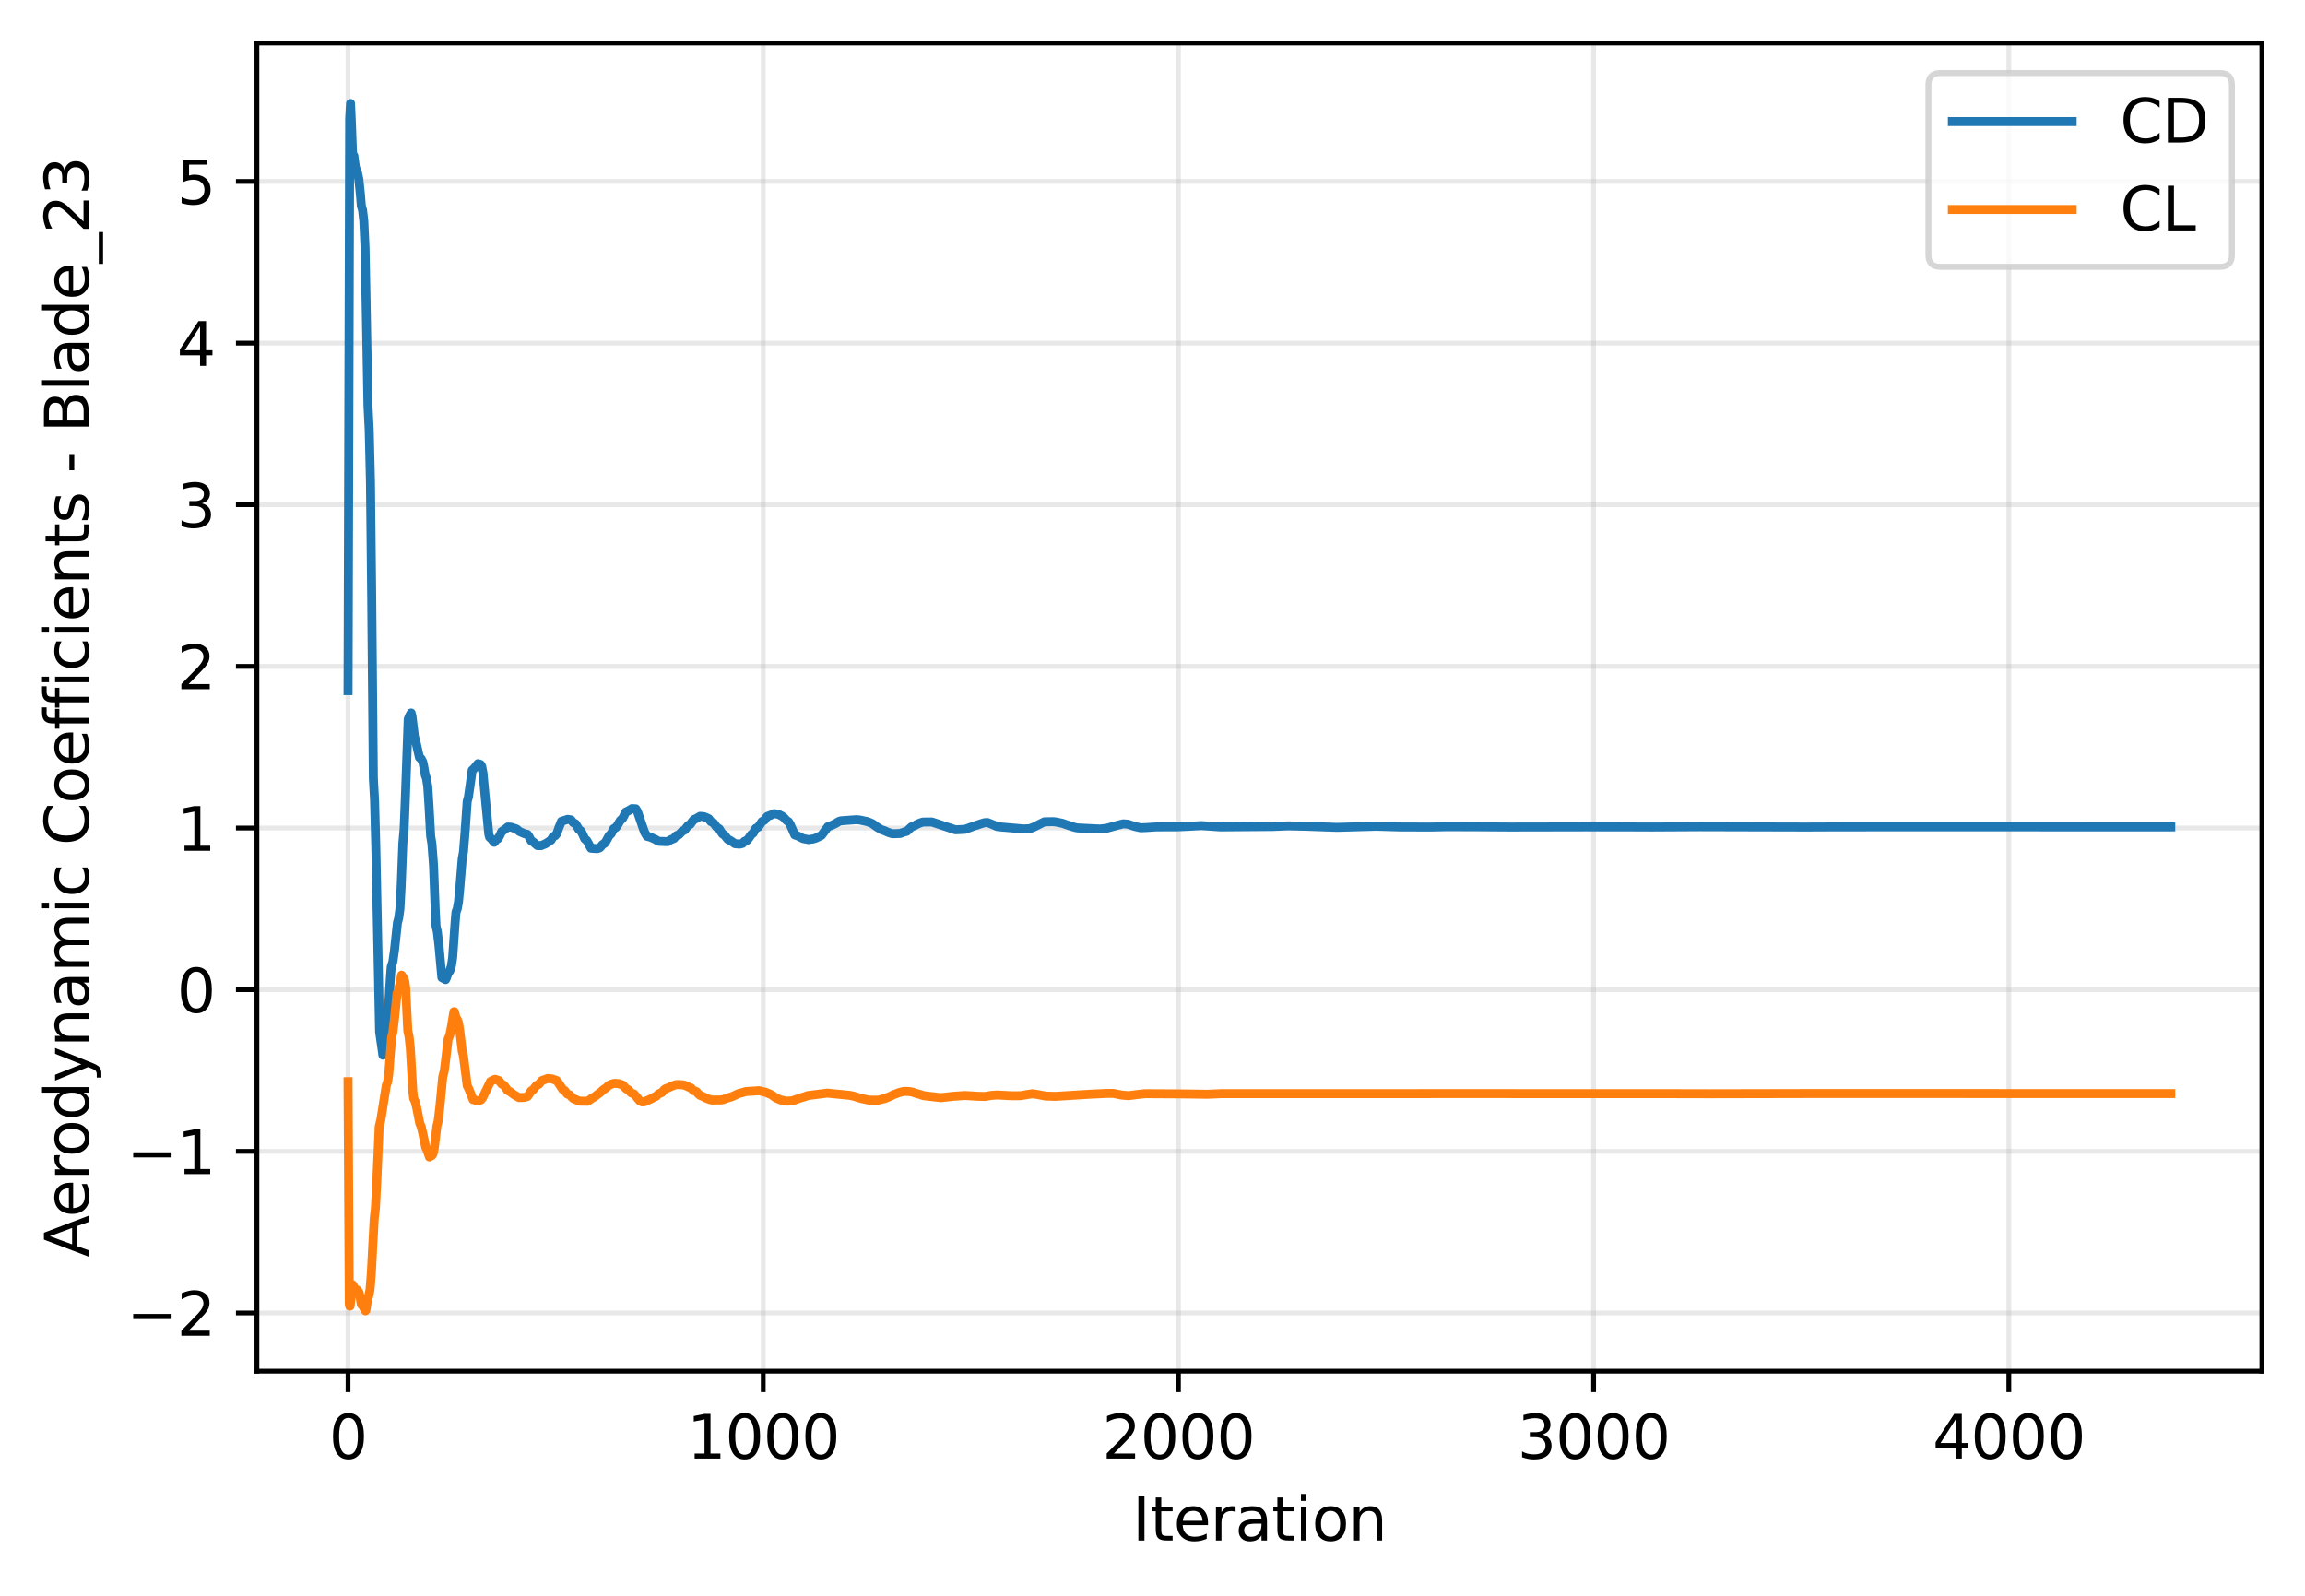 <?xml version="1.0" encoding="utf-8" standalone="no"?>
<!DOCTYPE svg PUBLIC "-//W3C//DTD SVG 1.1//EN"
  "http://www.w3.org/Graphics/SVG/1.1/DTD/svg11.dtd">
<svg xmlns:xlink="http://www.w3.org/1999/xlink" width="384.898pt" height="266.516pt" viewBox="0 0 384.898 266.516" xmlns="http://www.w3.org/2000/svg" version="1.1">
 <defs>
  <style type="text/css">*{stroke-linejoin: round; stroke-linecap: butt}</style>
 </defs>
 <g id="figure_1">
  <g id="patch_1">
   <path d="M 0 266.516 
L 384.898 266.516 
L 384.898 0 
L 0 0 
z
" style="fill: #ffffff"/>
  </g>
  <g id="axes_1">
   <g id="patch_2">
    <path d="M 42.898 228.96 
L 377.698 228.96 
L 377.698 7.2 
L 42.898 7.2 
z
" style="fill: #ffffff"/>
   </g>
   <g id="matplotlib.axis_1">
    <g id="xtick_1">
     <g id="line2d_1">
      <path d="M 58.117 228.96 
L 58.117 7.2 
" clip-path="url(#p2ce81a89c3)" style="fill: none; stroke: #b0b0b0; stroke-opacity: 0.3; stroke-width: 0.8; stroke-linecap: square"/>
     </g>
     <g id="line2d_2">
      <defs>
       <path id="mc394265294" d="M 0 0 
L 0 3.5 
" style="stroke: #000000; stroke-width: 0.8"/>
      </defs>
      <g>
       <use xlink:href="#mc394265294" x="58.117" y="228.96" style="stroke: #000000; stroke-width: 0.8"/>
      </g>
     </g>
     <g id="text_1">
      <!-- 0 -->
      <g transform="translate(54.935 243.558) scale(0.1 -0.1)">
       <defs>
        <path id="DejaVuSans-30" d="M 2034 4250 
Q 1547 4250 1301 3770 
Q 1056 3291 1056 2328 
Q 1056 1369 1301 889 
Q 1547 409 2034 409 
Q 2525 409 2770 889 
Q 3016 1369 3016 2328 
Q 3016 3291 2770 3770 
Q 2525 4250 2034 4250 
z
M 2034 4750 
Q 2819 4750 3233 4129 
Q 3647 3509 3647 2328 
Q 3647 1150 3233 529 
Q 2819 -91 2034 -91 
Q 1250 -91 836 529 
Q 422 1150 422 2328 
Q 422 3509 836 4129 
Q 1250 4750 2034 4750 
z
" transform="scale(0.016)"/>
       </defs>
       <use xlink:href="#DejaVuSans-30"/>
      </g>
     </g>
    </g>
    <g id="xtick_2">
     <g id="line2d_3">
      <path d="M 127.448 228.96 
L 127.448 7.2 
" clip-path="url(#p2ce81a89c3)" style="fill: none; stroke: #b0b0b0; stroke-opacity: 0.3; stroke-width: 0.8; stroke-linecap: square"/>
     </g>
     <g id="line2d_4">
      <g>
       <use xlink:href="#mc394265294" x="127.448" y="228.96" style="stroke: #000000; stroke-width: 0.8"/>
      </g>
     </g>
     <g id="text_2">
      <!-- 1000 -->
      <g transform="translate(114.723 243.558) scale(0.1 -0.1)">
       <defs>
        <path id="DejaVuSans-31" d="M 794 531 
L 1825 531 
L 1825 4091 
L 703 3866 
L 703 4441 
L 1819 4666 
L 2450 4666 
L 2450 531 
L 3481 531 
L 3481 0 
L 794 0 
L 794 531 
z
" transform="scale(0.016)"/>
       </defs>
       <use xlink:href="#DejaVuSans-31"/>
       <use xlink:href="#DejaVuSans-30" transform="translate(63.623 0)"/>
       <use xlink:href="#DejaVuSans-30" transform="translate(127.246 0)"/>
       <use xlink:href="#DejaVuSans-30" transform="translate(190.869 0)"/>
      </g>
     </g>
    </g>
    <g id="xtick_3">
     <g id="line2d_5">
      <path d="M 196.779 228.96 
L 196.779 7.2 
" clip-path="url(#p2ce81a89c3)" style="fill: none; stroke: #b0b0b0; stroke-opacity: 0.3; stroke-width: 0.8; stroke-linecap: square"/>
     </g>
     <g id="line2d_6">
      <g>
       <use xlink:href="#mc394265294" x="196.779" y="228.96" style="stroke: #000000; stroke-width: 0.8"/>
      </g>
     </g>
     <g id="text_3">
      <!-- 2000 -->
      <g transform="translate(184.054 243.558) scale(0.1 -0.1)">
       <defs>
        <path id="DejaVuSans-32" d="M 1228 531 
L 3431 531 
L 3431 0 
L 469 0 
L 469 531 
Q 828 903 1448 1529 
Q 2069 2156 2228 2338 
Q 2531 2678 2651 2914 
Q 2772 3150 2772 3378 
Q 2772 3750 2511 3984 
Q 2250 4219 1831 4219 
Q 1534 4219 1204 4116 
Q 875 4013 500 3803 
L 500 4441 
Q 881 4594 1212 4672 
Q 1544 4750 1819 4750 
Q 2544 4750 2975 4387 
Q 3406 4025 3406 3419 
Q 3406 3131 3298 2873 
Q 3191 2616 2906 2266 
Q 2828 2175 2409 1742 
Q 1991 1309 1228 531 
z
" transform="scale(0.016)"/>
       </defs>
       <use xlink:href="#DejaVuSans-32"/>
       <use xlink:href="#DejaVuSans-30" transform="translate(63.623 0)"/>
       <use xlink:href="#DejaVuSans-30" transform="translate(127.246 0)"/>
       <use xlink:href="#DejaVuSans-30" transform="translate(190.869 0)"/>
      </g>
     </g>
    </g>
    <g id="xtick_4">
     <g id="line2d_7">
      <path d="M 266.11 228.96 
L 266.11 7.2 
" clip-path="url(#p2ce81a89c3)" style="fill: none; stroke: #b0b0b0; stroke-opacity: 0.3; stroke-width: 0.8; stroke-linecap: square"/>
     </g>
     <g id="line2d_8">
      <g>
       <use xlink:href="#mc394265294" x="266.11" y="228.96" style="stroke: #000000; stroke-width: 0.8"/>
      </g>
     </g>
     <g id="text_4">
      <!-- 3000 -->
      <g transform="translate(253.385 243.558) scale(0.1 -0.1)">
       <defs>
        <path id="DejaVuSans-33" d="M 2597 2516 
Q 3050 2419 3304 2112 
Q 3559 1806 3559 1356 
Q 3559 666 3084 287 
Q 2609 -91 1734 -91 
Q 1441 -91 1130 -33 
Q 819 25 488 141 
L 488 750 
Q 750 597 1062 519 
Q 1375 441 1716 441 
Q 2309 441 2620 675 
Q 2931 909 2931 1356 
Q 2931 1769 2642 2001 
Q 2353 2234 1838 2234 
L 1294 2234 
L 1294 2753 
L 1863 2753 
Q 2328 2753 2575 2939 
Q 2822 3125 2822 3475 
Q 2822 3834 2567 4026 
Q 2313 4219 1838 4219 
Q 1578 4219 1281 4162 
Q 984 4106 628 3988 
L 628 4550 
Q 988 4650 1302 4700 
Q 1616 4750 1894 4750 
Q 2613 4750 3031 4423 
Q 3450 4097 3450 3541 
Q 3450 3153 3228 2886 
Q 3006 2619 2597 2516 
z
" transform="scale(0.016)"/>
       </defs>
       <use xlink:href="#DejaVuSans-33"/>
       <use xlink:href="#DejaVuSans-30" transform="translate(63.623 0)"/>
       <use xlink:href="#DejaVuSans-30" transform="translate(127.246 0)"/>
       <use xlink:href="#DejaVuSans-30" transform="translate(190.869 0)"/>
      </g>
     </g>
    </g>
    <g id="xtick_5">
     <g id="line2d_9">
      <path d="M 335.441 228.96 
L 335.441 7.2 
" clip-path="url(#p2ce81a89c3)" style="fill: none; stroke: #b0b0b0; stroke-opacity: 0.3; stroke-width: 0.8; stroke-linecap: square"/>
     </g>
     <g id="line2d_10">
      <g>
       <use xlink:href="#mc394265294" x="335.441" y="228.96" style="stroke: #000000; stroke-width: 0.8"/>
      </g>
     </g>
     <g id="text_5">
      <!-- 4000 -->
      <g transform="translate(322.716 243.558) scale(0.1 -0.1)">
       <defs>
        <path id="DejaVuSans-34" d="M 2419 4116 
L 825 1625 
L 2419 1625 
L 2419 4116 
z
M 2253 4666 
L 3047 4666 
L 3047 1625 
L 3713 1625 
L 3713 1100 
L 3047 1100 
L 3047 0 
L 2419 0 
L 2419 1100 
L 313 1100 
L 313 1709 
L 2253 4666 
z
" transform="scale(0.016)"/>
       </defs>
       <use xlink:href="#DejaVuSans-34"/>
       <use xlink:href="#DejaVuSans-30" transform="translate(63.623 0)"/>
       <use xlink:href="#DejaVuSans-30" transform="translate(127.246 0)"/>
       <use xlink:href="#DejaVuSans-30" transform="translate(190.869 0)"/>
      </g>
     </g>
    </g>
    <g id="text_6">
     <!-- Iteration -->
     <g transform="translate(189.09 257.237) scale(0.1 -0.1)">
      <defs>
       <path id="DejaVuSans-49" d="M 628 4666 
L 1259 4666 
L 1259 0 
L 628 0 
L 628 4666 
z
" transform="scale(0.016)"/>
       <path id="DejaVuSans-74" d="M 1172 4494 
L 1172 3500 
L 2356 3500 
L 2356 3053 
L 1172 3053 
L 1172 1153 
Q 1172 725 1289 603 
Q 1406 481 1766 481 
L 2356 481 
L 2356 0 
L 1766 0 
Q 1100 0 847 248 
Q 594 497 594 1153 
L 594 3053 
L 172 3053 
L 172 3500 
L 594 3500 
L 594 4494 
L 1172 4494 
z
" transform="scale(0.016)"/>
       <path id="DejaVuSans-65" d="M 3597 1894 
L 3597 1613 
L 953 1613 
Q 991 1019 1311 708 
Q 1631 397 2203 397 
Q 2534 397 2845 478 
Q 3156 559 3463 722 
L 3463 178 
Q 3153 47 2828 -22 
Q 2503 -91 2169 -91 
Q 1331 -91 842 396 
Q 353 884 353 1716 
Q 353 2575 817 3079 
Q 1281 3584 2069 3584 
Q 2775 3584 3186 3129 
Q 3597 2675 3597 1894 
z
M 3022 2063 
Q 3016 2534 2758 2815 
Q 2500 3097 2075 3097 
Q 1594 3097 1305 2825 
Q 1016 2553 972 2059 
L 3022 2063 
z
" transform="scale(0.016)"/>
       <path id="DejaVuSans-72" d="M 2631 2963 
Q 2534 3019 2420 3045 
Q 2306 3072 2169 3072 
Q 1681 3072 1420 2755 
Q 1159 2438 1159 1844 
L 1159 0 
L 581 0 
L 581 3500 
L 1159 3500 
L 1159 2956 
Q 1341 3275 1631 3429 
Q 1922 3584 2338 3584 
Q 2397 3584 2469 3576 
Q 2541 3569 2628 3553 
L 2631 2963 
z
" transform="scale(0.016)"/>
       <path id="DejaVuSans-61" d="M 2194 1759 
Q 1497 1759 1228 1600 
Q 959 1441 959 1056 
Q 959 750 1161 570 
Q 1363 391 1709 391 
Q 2188 391 2477 730 
Q 2766 1069 2766 1631 
L 2766 1759 
L 2194 1759 
z
M 3341 1997 
L 3341 0 
L 2766 0 
L 2766 531 
Q 2569 213 2275 61 
Q 1981 -91 1556 -91 
Q 1019 -91 701 211 
Q 384 513 384 1019 
Q 384 1609 779 1909 
Q 1175 2209 1959 2209 
L 2766 2209 
L 2766 2266 
Q 2766 2663 2505 2880 
Q 2244 3097 1772 3097 
Q 1472 3097 1187 3025 
Q 903 2953 641 2809 
L 641 3341 
Q 956 3463 1253 3523 
Q 1550 3584 1831 3584 
Q 2591 3584 2966 3190 
Q 3341 2797 3341 1997 
z
" transform="scale(0.016)"/>
       <path id="DejaVuSans-69" d="M 603 3500 
L 1178 3500 
L 1178 0 
L 603 0 
L 603 3500 
z
M 603 4863 
L 1178 4863 
L 1178 4134 
L 603 4134 
L 603 4863 
z
" transform="scale(0.016)"/>
       <path id="DejaVuSans-6f" d="M 1959 3097 
Q 1497 3097 1228 2736 
Q 959 2375 959 1747 
Q 959 1119 1226 758 
Q 1494 397 1959 397 
Q 2419 397 2687 759 
Q 2956 1122 2956 1747 
Q 2956 2369 2687 2733 
Q 2419 3097 1959 3097 
z
M 1959 3584 
Q 2709 3584 3137 3096 
Q 3566 2609 3566 1747 
Q 3566 888 3137 398 
Q 2709 -91 1959 -91 
Q 1206 -91 779 398 
Q 353 888 353 1747 
Q 353 2609 779 3096 
Q 1206 3584 1959 3584 
z
" transform="scale(0.016)"/>
       <path id="DejaVuSans-6e" d="M 3513 2113 
L 3513 0 
L 2938 0 
L 2938 2094 
Q 2938 2591 2744 2837 
Q 2550 3084 2163 3084 
Q 1697 3084 1428 2787 
Q 1159 2491 1159 1978 
L 1159 0 
L 581 0 
L 581 3500 
L 1159 3500 
L 1159 2956 
Q 1366 3272 1645 3428 
Q 1925 3584 2291 3584 
Q 2894 3584 3203 3211 
Q 3513 2838 3513 2113 
z
" transform="scale(0.016)"/>
      </defs>
      <use xlink:href="#DejaVuSans-49"/>
      <use xlink:href="#DejaVuSans-74" transform="translate(29.492 0)"/>
      <use xlink:href="#DejaVuSans-65" transform="translate(68.701 0)"/>
      <use xlink:href="#DejaVuSans-72" transform="translate(130.225 0)"/>
      <use xlink:href="#DejaVuSans-61" transform="translate(171.338 0)"/>
      <use xlink:href="#DejaVuSans-74" transform="translate(232.617 0)"/>
      <use xlink:href="#DejaVuSans-69" transform="translate(271.826 0)"/>
      <use xlink:href="#DejaVuSans-6f" transform="translate(299.609 0)"/>
      <use xlink:href="#DejaVuSans-6e" transform="translate(360.791 0)"/>
     </g>
    </g>
   </g>
   <g id="matplotlib.axis_2">
    <g id="ytick_1">
     <g id="line2d_11">
      <path d="M 42.898 219.243 
L 377.698 219.243 
" clip-path="url(#p2ce81a89c3)" style="fill: none; stroke: #b0b0b0; stroke-opacity: 0.3; stroke-width: 0.8; stroke-linecap: square"/>
     </g>
     <g id="line2d_12">
      <defs>
       <path id="mcdc05faf72" d="M 0 0 
L -3.5 0 
" style="stroke: #000000; stroke-width: 0.8"/>
      </defs>
      <g>
       <use xlink:href="#mcdc05faf72" x="42.898" y="219.243" style="stroke: #000000; stroke-width: 0.8"/>
      </g>
     </g>
     <g id="text_7">
      <!-- −2 -->
      <g transform="translate(21.156 223.042) scale(0.1 -0.1)">
       <defs>
        <path id="DejaVuSans-2212" d="M 678 2272 
L 4684 2272 
L 4684 1741 
L 678 1741 
L 678 2272 
z
" transform="scale(0.016)"/>
       </defs>
       <use xlink:href="#DejaVuSans-2212"/>
       <use xlink:href="#DejaVuSans-32" transform="translate(83.789 0)"/>
      </g>
     </g>
    </g>
    <g id="ytick_2">
     <g id="line2d_13">
      <path d="M 42.898 192.251 
L 377.698 192.251 
" clip-path="url(#p2ce81a89c3)" style="fill: none; stroke: #b0b0b0; stroke-opacity: 0.3; stroke-width: 0.8; stroke-linecap: square"/>
     </g>
     <g id="line2d_14">
      <g>
       <use xlink:href="#mcdc05faf72" x="42.898" y="192.251" style="stroke: #000000; stroke-width: 0.8"/>
      </g>
     </g>
     <g id="text_8">
      <!-- −1 -->
      <g transform="translate(21.156 196.05) scale(0.1 -0.1)">
       <use xlink:href="#DejaVuSans-2212"/>
       <use xlink:href="#DejaVuSans-31" transform="translate(83.789 0)"/>
      </g>
     </g>
    </g>
    <g id="ytick_3">
     <g id="line2d_15">
      <path d="M 42.898 165.259 
L 377.698 165.259 
" clip-path="url(#p2ce81a89c3)" style="fill: none; stroke: #b0b0b0; stroke-opacity: 0.3; stroke-width: 0.8; stroke-linecap: square"/>
     </g>
     <g id="line2d_16">
      <g>
       <use xlink:href="#mcdc05faf72" x="42.898" y="165.259" style="stroke: #000000; stroke-width: 0.8"/>
      </g>
     </g>
     <g id="text_9">
      <!-- 0 -->
      <g transform="translate(29.536 169.058) scale(0.1 -0.1)">
       <use xlink:href="#DejaVuSans-30"/>
      </g>
     </g>
    </g>
    <g id="ytick_4">
     <g id="line2d_17">
      <path d="M 42.898 138.266 
L 377.698 138.266 
" clip-path="url(#p2ce81a89c3)" style="fill: none; stroke: #b0b0b0; stroke-opacity: 0.3; stroke-width: 0.8; stroke-linecap: square"/>
     </g>
     <g id="line2d_18">
      <g>
       <use xlink:href="#mcdc05faf72" x="42.898" y="138.266" style="stroke: #000000; stroke-width: 0.8"/>
      </g>
     </g>
     <g id="text_10">
      <!-- 1 -->
      <g transform="translate(29.536 142.066) scale(0.1 -0.1)">
       <use xlink:href="#DejaVuSans-31"/>
      </g>
     </g>
    </g>
    <g id="ytick_5">
     <g id="line2d_19">
      <path d="M 42.898 111.274 
L 377.698 111.274 
" clip-path="url(#p2ce81a89c3)" style="fill: none; stroke: #b0b0b0; stroke-opacity: 0.3; stroke-width: 0.8; stroke-linecap: square"/>
     </g>
     <g id="line2d_20">
      <g>
       <use xlink:href="#mcdc05faf72" x="42.898" y="111.274" style="stroke: #000000; stroke-width: 0.8"/>
      </g>
     </g>
     <g id="text_11">
      <!-- 2 -->
      <g transform="translate(29.536 115.074) scale(0.1 -0.1)">
       <use xlink:href="#DejaVuSans-32"/>
      </g>
     </g>
    </g>
    <g id="ytick_6">
     <g id="line2d_21">
      <path d="M 42.898 84.282 
L 377.698 84.282 
" clip-path="url(#p2ce81a89c3)" style="fill: none; stroke: #b0b0b0; stroke-opacity: 0.3; stroke-width: 0.8; stroke-linecap: square"/>
     </g>
     <g id="line2d_22">
      <g>
       <use xlink:href="#mcdc05faf72" x="42.898" y="84.282" style="stroke: #000000; stroke-width: 0.8"/>
      </g>
     </g>
     <g id="text_12">
      <!-- 3 -->
      <g transform="translate(29.536 88.081) scale(0.1 -0.1)">
       <use xlink:href="#DejaVuSans-33"/>
      </g>
     </g>
    </g>
    <g id="ytick_7">
     <g id="line2d_23">
      <path d="M 42.898 57.29 
L 377.698 57.29 
" clip-path="url(#p2ce81a89c3)" style="fill: none; stroke: #b0b0b0; stroke-opacity: 0.3; stroke-width: 0.8; stroke-linecap: square"/>
     </g>
     <g id="line2d_24">
      <g>
       <use xlink:href="#mcdc05faf72" x="42.898" y="57.29" style="stroke: #000000; stroke-width: 0.8"/>
      </g>
     </g>
     <g id="text_13">
      <!-- 4 -->
      <g transform="translate(29.536 61.089) scale(0.1 -0.1)">
       <use xlink:href="#DejaVuSans-34"/>
      </g>
     </g>
    </g>
    <g id="ytick_8">
     <g id="line2d_25">
      <path d="M 42.898 30.298 
L 377.698 30.298 
" clip-path="url(#p2ce81a89c3)" style="fill: none; stroke: #b0b0b0; stroke-opacity: 0.3; stroke-width: 0.8; stroke-linecap: square"/>
     </g>
     <g id="line2d_26">
      <g>
       <use xlink:href="#mcdc05faf72" x="42.898" y="30.298" style="stroke: #000000; stroke-width: 0.8"/>
      </g>
     </g>
     <g id="text_14">
      <!-- 5 -->
      <g transform="translate(29.536 34.097) scale(0.1 -0.1)">
       <defs>
        <path id="DejaVuSans-35" d="M 691 4666 
L 3169 4666 
L 3169 4134 
L 1269 4134 
L 1269 2991 
Q 1406 3038 1543 3061 
Q 1681 3084 1819 3084 
Q 2600 3084 3056 2656 
Q 3513 2228 3513 1497 
Q 3513 744 3044 326 
Q 2575 -91 1722 -91 
Q 1428 -91 1123 -41 
Q 819 9 494 109 
L 494 744 
Q 775 591 1075 516 
Q 1375 441 1709 441 
Q 2250 441 2565 725 
Q 2881 1009 2881 1497 
Q 2881 1984 2565 2268 
Q 2250 2553 1709 2553 
Q 1456 2553 1204 2497 
Q 953 2441 691 2322 
L 691 4666 
z
" transform="scale(0.016)"/>
       </defs>
       <use xlink:href="#DejaVuSans-35"/>
      </g>
     </g>
    </g>
    <g id="text_15">
     <!-- Aerodynamic Coefficients - Blade_23 -->
     <g transform="translate(14.798 209.92) rotate(-90) scale(0.1 -0.1)">
      <defs>
       <path id="DejaVuSans-41" d="M 2188 4044 
L 1331 1722 
L 3047 1722 
L 2188 4044 
z
M 1831 4666 
L 2547 4666 
L 4325 0 
L 3669 0 
L 3244 1197 
L 1141 1197 
L 716 0 
L 50 0 
L 1831 4666 
z
" transform="scale(0.016)"/>
       <path id="DejaVuSans-64" d="M 2906 2969 
L 2906 4863 
L 3481 4863 
L 3481 0 
L 2906 0 
L 2906 525 
Q 2725 213 2448 61 
Q 2172 -91 1784 -91 
Q 1150 -91 751 415 
Q 353 922 353 1747 
Q 353 2572 751 3078 
Q 1150 3584 1784 3584 
Q 2172 3584 2448 3432 
Q 2725 3281 2906 2969 
z
M 947 1747 
Q 947 1113 1208 752 
Q 1469 391 1925 391 
Q 2381 391 2643 752 
Q 2906 1113 2906 1747 
Q 2906 2381 2643 2742 
Q 2381 3103 1925 3103 
Q 1469 3103 1208 2742 
Q 947 2381 947 1747 
z
" transform="scale(0.016)"/>
       <path id="DejaVuSans-79" d="M 2059 -325 
Q 1816 -950 1584 -1140 
Q 1353 -1331 966 -1331 
L 506 -1331 
L 506 -850 
L 844 -850 
Q 1081 -850 1212 -737 
Q 1344 -625 1503 -206 
L 1606 56 
L 191 3500 
L 800 3500 
L 1894 763 
L 2988 3500 
L 3597 3500 
L 2059 -325 
z
" transform="scale(0.016)"/>
       <path id="DejaVuSans-6d" d="M 3328 2828 
Q 3544 3216 3844 3400 
Q 4144 3584 4550 3584 
Q 5097 3584 5394 3201 
Q 5691 2819 5691 2113 
L 5691 0 
L 5113 0 
L 5113 2094 
Q 5113 2597 4934 2840 
Q 4756 3084 4391 3084 
Q 3944 3084 3684 2787 
Q 3425 2491 3425 1978 
L 3425 0 
L 2847 0 
L 2847 2094 
Q 2847 2600 2669 2842 
Q 2491 3084 2119 3084 
Q 1678 3084 1418 2786 
Q 1159 2488 1159 1978 
L 1159 0 
L 581 0 
L 581 3500 
L 1159 3500 
L 1159 2956 
Q 1356 3278 1631 3431 
Q 1906 3584 2284 3584 
Q 2666 3584 2933 3390 
Q 3200 3197 3328 2828 
z
" transform="scale(0.016)"/>
       <path id="DejaVuSans-63" d="M 3122 3366 
L 3122 2828 
Q 2878 2963 2633 3030 
Q 2388 3097 2138 3097 
Q 1578 3097 1268 2742 
Q 959 2388 959 1747 
Q 959 1106 1268 751 
Q 1578 397 2138 397 
Q 2388 397 2633 464 
Q 2878 531 3122 666 
L 3122 134 
Q 2881 22 2623 -34 
Q 2366 -91 2075 -91 
Q 1284 -91 818 406 
Q 353 903 353 1747 
Q 353 2603 823 3093 
Q 1294 3584 2113 3584 
Q 2378 3584 2631 3529 
Q 2884 3475 3122 3366 
z
" transform="scale(0.016)"/>
       <path id="DejaVuSans-20" transform="scale(0.016)"/>
       <path id="DejaVuSans-43" d="M 4122 4306 
L 4122 3641 
Q 3803 3938 3442 4084 
Q 3081 4231 2675 4231 
Q 1875 4231 1450 3742 
Q 1025 3253 1025 2328 
Q 1025 1406 1450 917 
Q 1875 428 2675 428 
Q 3081 428 3442 575 
Q 3803 722 4122 1019 
L 4122 359 
Q 3791 134 3420 21 
Q 3050 -91 2638 -91 
Q 1578 -91 968 557 
Q 359 1206 359 2328 
Q 359 3453 968 4101 
Q 1578 4750 2638 4750 
Q 3056 4750 3426 4639 
Q 3797 4528 4122 4306 
z
" transform="scale(0.016)"/>
       <path id="DejaVuSans-66" d="M 2375 4863 
L 2375 4384 
L 1825 4384 
Q 1516 4384 1395 4259 
Q 1275 4134 1275 3809 
L 1275 3500 
L 2222 3500 
L 2222 3053 
L 1275 3053 
L 1275 0 
L 697 0 
L 697 3053 
L 147 3053 
L 147 3500 
L 697 3500 
L 697 3744 
Q 697 4328 969 4595 
Q 1241 4863 1831 4863 
L 2375 4863 
z
" transform="scale(0.016)"/>
       <path id="DejaVuSans-73" d="M 2834 3397 
L 2834 2853 
Q 2591 2978 2328 3040 
Q 2066 3103 1784 3103 
Q 1356 3103 1142 2972 
Q 928 2841 928 2578 
Q 928 2378 1081 2264 
Q 1234 2150 1697 2047 
L 1894 2003 
Q 2506 1872 2764 1633 
Q 3022 1394 3022 966 
Q 3022 478 2636 193 
Q 2250 -91 1575 -91 
Q 1294 -91 989 -36 
Q 684 19 347 128 
L 347 722 
Q 666 556 975 473 
Q 1284 391 1588 391 
Q 1994 391 2212 530 
Q 2431 669 2431 922 
Q 2431 1156 2273 1281 
Q 2116 1406 1581 1522 
L 1381 1569 
Q 847 1681 609 1914 
Q 372 2147 372 2553 
Q 372 3047 722 3315 
Q 1072 3584 1716 3584 
Q 2034 3584 2315 3537 
Q 2597 3491 2834 3397 
z
" transform="scale(0.016)"/>
       <path id="DejaVuSans-2d" d="M 313 2009 
L 1997 2009 
L 1997 1497 
L 313 1497 
L 313 2009 
z
" transform="scale(0.016)"/>
       <path id="DejaVuSans-42" d="M 1259 2228 
L 1259 519 
L 2272 519 
Q 2781 519 3026 730 
Q 3272 941 3272 1375 
Q 3272 1813 3026 2020 
Q 2781 2228 2272 2228 
L 1259 2228 
z
M 1259 4147 
L 1259 2741 
L 2194 2741 
Q 2656 2741 2882 2914 
Q 3109 3088 3109 3444 
Q 3109 3797 2882 3972 
Q 2656 4147 2194 4147 
L 1259 4147 
z
M 628 4666 
L 2241 4666 
Q 2963 4666 3353 4366 
Q 3744 4066 3744 3513 
Q 3744 3084 3544 2831 
Q 3344 2578 2956 2516 
Q 3422 2416 3680 2098 
Q 3938 1781 3938 1306 
Q 3938 681 3513 340 
Q 3088 0 2303 0 
L 628 0 
L 628 4666 
z
" transform="scale(0.016)"/>
       <path id="DejaVuSans-6c" d="M 603 4863 
L 1178 4863 
L 1178 0 
L 603 0 
L 603 4863 
z
" transform="scale(0.016)"/>
       <path id="DejaVuSans-5f" d="M 3263 -1063 
L 3263 -1509 
L -63 -1509 
L -63 -1063 
L 3263 -1063 
z
" transform="scale(0.016)"/>
      </defs>
      <use xlink:href="#DejaVuSans-41"/>
      <use xlink:href="#DejaVuSans-65" transform="translate(66.658 0)"/>
      <use xlink:href="#DejaVuSans-72" transform="translate(128.182 0)"/>
      <use xlink:href="#DejaVuSans-6f" transform="translate(167.045 0)"/>
      <use xlink:href="#DejaVuSans-64" transform="translate(228.227 0)"/>
      <use xlink:href="#DejaVuSans-79" transform="translate(291.703 0)"/>
      <use xlink:href="#DejaVuSans-6e" transform="translate(350.883 0)"/>
      <use xlink:href="#DejaVuSans-61" transform="translate(414.262 0)"/>
      <use xlink:href="#DejaVuSans-6d" transform="translate(475.541 0)"/>
      <use xlink:href="#DejaVuSans-69" transform="translate(572.953 0)"/>
      <use xlink:href="#DejaVuSans-63" transform="translate(600.736 0)"/>
      <use xlink:href="#DejaVuSans-20" transform="translate(655.717 0)"/>
      <use xlink:href="#DejaVuSans-43" transform="translate(687.504 0)"/>
      <use xlink:href="#DejaVuSans-6f" transform="translate(757.328 0)"/>
      <use xlink:href="#DejaVuSans-65" transform="translate(818.51 0)"/>
      <use xlink:href="#DejaVuSans-66" transform="translate(880.033 0)"/>
      <use xlink:href="#DejaVuSans-66" transform="translate(915.238 0)"/>
      <use xlink:href="#DejaVuSans-69" transform="translate(950.443 0)"/>
      <use xlink:href="#DejaVuSans-63" transform="translate(978.227 0)"/>
      <use xlink:href="#DejaVuSans-69" transform="translate(1033.207 0)"/>
      <use xlink:href="#DejaVuSans-65" transform="translate(1060.99 0)"/>
      <use xlink:href="#DejaVuSans-6e" transform="translate(1122.514 0)"/>
      <use xlink:href="#DejaVuSans-74" transform="translate(1185.893 0)"/>
      <use xlink:href="#DejaVuSans-73" transform="translate(1225.102 0)"/>
      <use xlink:href="#DejaVuSans-20" transform="translate(1277.201 0)"/>
      <use xlink:href="#DejaVuSans-2d" transform="translate(1308.988 0)"/>
      <use xlink:href="#DejaVuSans-20" transform="translate(1345.072 0)"/>
      <use xlink:href="#DejaVuSans-42" transform="translate(1376.859 0)"/>
      <use xlink:href="#DejaVuSans-6c" transform="translate(1445.463 0)"/>
      <use xlink:href="#DejaVuSans-61" transform="translate(1473.246 0)"/>
      <use xlink:href="#DejaVuSans-64" transform="translate(1534.525 0)"/>
      <use xlink:href="#DejaVuSans-65" transform="translate(1598.002 0)"/>
      <use xlink:href="#DejaVuSans-5f" transform="translate(1659.525 0)"/>
      <use xlink:href="#DejaVuSans-32" transform="translate(1709.525 0)"/>
      <use xlink:href="#DejaVuSans-33" transform="translate(1773.148 0)"/>
     </g>
    </g>
   </g>
   <g id="line2d_27">
    <path d="M 58.117 115.325 
L 58.394 19.786 
L 58.533 17.28 
L 58.671 20.428 
L 58.879 25.864 
L 58.949 26.099 
L 59.018 25.978 
L 59.087 25.996 
L 59.226 27.043 
L 59.365 28.01 
L 59.642 28.596 
L 59.919 29.921 
L 60.197 32.595 
L 60.335 34.358 
L 60.543 35.085 
L 60.751 36.889 
L 60.959 41.397 
L 61.167 52.316 
L 61.445 67.759 
L 61.653 71.844 
L 61.861 80.561 
L 62.068 99.742 
L 62.346 129.979 
L 62.554 133.762 
L 62.762 141.66 
L 63.386 172.305 
L 63.663 174.211 
L 63.94 176.193 
L 64.01 175.995 
L 64.148 174.031 
L 64.426 170.717 
L 64.634 169.955 
L 64.911 167.733 
L 65.188 163.225 
L 65.327 161.455 
L 65.604 160.586 
L 65.882 158.6 
L 66.367 154.089 
L 66.575 153.315 
L 66.783 151.775 
L 66.991 147.958 
L 67.268 140.824 
L 67.476 138.483 
L 67.684 133.439 
L 68.17 120.063 
L 68.447 119.425 
L 68.655 119.059 
L 68.794 119.6 
L 69.21 122.988 
L 69.487 124.026 
L 70.042 126.479 
L 70.319 126.691 
L 70.596 127.225 
L 70.735 127.846 
L 71.012 129.418 
L 71.22 129.993 
L 71.428 131.338 
L 71.636 134.559 
L 71.914 139.618 
L 72.122 140.881 
L 72.399 144.552 
L 72.676 151.944 
L 72.815 154.675 
L 73.023 155.551 
L 73.3 157.923 
L 73.785 163.237 
L 74.409 163.571 
L 74.548 163.286 
L 74.825 162.486 
L 75.103 162.143 
L 75.38 161.293 
L 75.588 159.879 
L 76.004 153.937 
L 76.143 152.304 
L 76.351 151.754 
L 76.559 150.603 
L 76.767 148.447 
L 77.183 143.415 
L 77.391 142.247 
L 77.668 138.817 
L 78.015 133.816 
L 78.223 133.067 
L 78.5 131.119 
L 78.847 128.61 
L 79.124 128.37 
L 79.817 127.518 
L 80.233 127.646 
L 80.441 127.973 
L 80.649 129.069 
L 81.065 133.526 
L 81.62 139.276 
L 81.759 139.805 
L 82.105 140.121 
L 82.521 140.646 
L 82.66 140.482 
L 82.799 140.25 
L 83.145 140.052 
L 83.422 139.601 
L 83.769 138.87 
L 84.185 138.578 
L 84.809 138.09 
L 85.364 138.131 
L 86.265 138.437 
L 86.75 138.847 
L 87.166 139.031 
L 87.582 139.216 
L 88.068 139.323 
L 88.276 139.589 
L 88.692 140.386 
L 89.038 140.594 
L 89.732 141.19 
L 90.356 141.205 
L 90.564 141.109 
L 91.049 140.925 
L 91.673 140.518 
L 92.02 140.278 
L 92.228 139.919 
L 92.366 139.704 
L 92.713 139.54 
L 92.99 139.18 
L 93.337 138.179 
L 93.753 137.149 
L 94.307 136.972 
L 94.793 136.818 
L 95.347 136.905 
L 95.555 137.157 
L 95.694 137.348 
L 96.11 137.568 
L 96.387 138.025 
L 96.665 138.516 
L 97.011 138.768 
L 97.289 139.278 
L 97.635 140.068 
L 97.982 140.345 
L 98.259 140.846 
L 98.675 141.634 
L 99.715 141.71 
L 100.131 141.581 
L 100.339 141.365 
L 100.617 141.019 
L 100.963 140.823 
L 101.241 140.407 
L 101.726 139.516 
L 102.073 139.206 
L 102.35 138.615 
L 102.489 138.368 
L 102.835 138.192 
L 103.113 137.815 
L 103.598 136.982 
L 103.944 136.695 
L 104.222 136.164 
L 104.499 135.586 
L 104.915 135.402 
L 105.539 135.021 
L 106.163 135.056 
L 106.44 135.503 
L 106.926 136.93 
L 107.619 138.939 
L 108.035 139.642 
L 108.59 139.788 
L 109.422 140.158 
L 109.838 140.414 
L 110.046 140.491 
L 111.502 140.54 
L 111.848 140.313 
L 112.056 140.199 
L 112.542 140.011 
L 112.819 139.673 
L 112.958 139.525 
L 113.374 139.378 
L 113.651 139.086 
L 113.928 138.793 
L 114.344 138.589 
L 114.621 138.21 
L 114.899 137.848 
L 115.245 137.67 
L 115.592 137.188 
L 115.869 136.857 
L 116.285 136.669 
L 116.909 136.303 
L 117.533 136.36 
L 117.949 136.52 
L 118.365 136.719 
L 118.573 137.019 
L 118.712 137.2 
L 119.128 137.392 
L 119.405 137.765 
L 119.683 138.143 
L 120.099 138.398 
L 120.376 138.844 
L 120.653 139.26 
L 121 139.459 
L 121.277 139.836 
L 121.555 140.166 
L 121.971 140.367 
L 122.733 140.886 
L 123.496 140.954 
L 123.981 140.84 
L 124.189 140.627 
L 124.328 140.482 
L 124.744 140.32 
L 125.021 139.991 
L 125.437 139.378 
L 125.784 139.098 
L 126.061 138.555 
L 126.2 138.33 
L 126.616 138.109 
L 126.893 137.726 
L 127.24 137.193 
L 127.656 136.955 
L 128.002 136.463 
L 128.141 136.319 
L 128.626 136.152 
L 129.25 135.859 
L 129.944 135.964 
L 130.568 136.264 
L 130.914 136.53 
L 131.33 136.997 
L 131.677 137.223 
L 131.954 137.685 
L 132.717 139.42 
L 133.202 139.577 
L 134.104 140.03 
L 135.005 140.201 
L 135.767 140.094 
L 136.253 139.948 
L 136.738 139.707 
L 137.154 139.511 
L 137.501 139.063 
L 138.263 138.036 
L 138.749 137.883 
L 139.581 137.479 
L 140.066 137.177 
L 140.413 137.061 
L 142.978 136.873 
L 143.533 136.918 
L 144.711 137.166 
L 145.266 137.361 
L 145.682 137.546 
L 146.444 138.101 
L 146.86 138.349 
L 147.138 138.527 
L 147.692 138.712 
L 148.247 138.97 
L 148.871 139.178 
L 149.218 139.217 
L 150.327 139.175 
L 150.743 139.018 
L 150.951 138.942 
L 151.436 138.808 
L 151.783 138.469 
L 152.199 138.077 
L 152.684 137.89 
L 153.239 137.585 
L 153.794 137.364 
L 154.14 137.268 
L 155.596 137.253 
L 159.548 138.562 
L 161.143 138.484 
L 162.321 138.055 
L 162.668 137.924 
L 163.223 137.755 
L 163.708 137.585 
L 164.401 137.377 
L 164.887 137.351 
L 165.511 137.588 
L 166.55 138.037 
L 170.918 138.419 
L 171.958 138.372 
L 172.582 138.134 
L 174.385 137.234 
L 175.841 137.202 
L 176.257 137.244 
L 177.366 137.468 
L 178.683 137.919 
L 179.03 138.034 
L 179.654 138.202 
L 179.931 138.249 
L 183.675 138.432 
L 184.785 138.307 
L 186.379 137.87 
L 187.558 137.566 
L 188.32 137.623 
L 189.499 138.01 
L 190.47 138.226 
L 191.44 138.188 
L 193.104 138.078 
L 196.571 138.069 
L 198.304 137.992 
L 200.592 137.86 
L 201.84 137.947 
L 203.781 138.082 
L 212.517 138.015 
L 215.152 137.903 
L 218.064 137.974 
L 223.263 138.156 
L 229.85 137.971 
L 233.663 138.085 
L 238.863 138.105 
L 241.497 138.047 
L 246.697 138.062 
L 252.105 138.099 
L 264.515 138.075 
L 270.547 138.076 
L 275.886 138.097 
L 283.789 138.054 
L 301.608 138.1 
L 307.431 138.076 
L 323.724 138.072 
L 362.48 138.079 
L 362.48 138.079 
" clip-path="url(#p2ce81a89c3)" style="fill: none; stroke: #1f77b4; stroke-width: 1.5; stroke-linecap: square"/>
   </g>
   <g id="line2d_28">
    <path d="M 58.117 180.619 
L 58.325 217.7 
L 58.394 218.103 
L 58.463 218.083 
L 58.602 216.846 
L 58.879 214.528 
L 59.295 215.23 
L 59.711 215.438 
L 59.989 215.907 
L 60.127 216.566 
L 60.335 217.808 
L 60.613 218.145 
L 61.029 218.88 
L 61.098 218.81 
L 61.237 217.965 
L 61.375 216.821 
L 61.583 216.387 
L 61.791 215.304 
L 61.999 212.718 
L 62.484 203.597 
L 62.692 201.686 
L 62.9 197.743 
L 63.316 188.148 
L 63.594 187.002 
L 64.495 181.288 
L 64.703 180.712 
L 64.911 179.422 
L 65.119 176.723 
L 65.396 173.197 
L 65.604 172.378 
L 65.882 169.993 
L 66.298 165.876 
L 66.506 165.438 
L 66.783 164.27 
L 67.06 162.834 
L 67.268 163.162 
L 67.476 163.477 
L 67.615 163.98 
L 67.754 165.094 
L 67.962 169.419 
L 68.1 172.14 
L 68.308 173.097 
L 68.516 175.01 
L 68.932 182.169 
L 69.071 183.396 
L 69.348 183.977 
L 69.626 185.177 
L 70.111 187.649 
L 70.319 188.075 
L 70.596 189.232 
L 71.082 191.577 
L 71.359 192.144 
L 71.706 193.194 
L 71.775 193.096 
L 72.122 192.958 
L 72.329 192.619 
L 72.537 191.55 
L 72.953 188.058 
L 73.161 187.236 
L 73.439 184.909 
L 73.924 179.875 
L 74.201 178.751 
L 74.479 176.472 
L 74.825 173.528 
L 75.103 172.854 
L 75.38 171.445 
L 75.796 168.936 
L 75.865 168.93 
L 76.004 169.375 
L 76.143 169.983 
L 76.351 170.222 
L 76.559 170.782 
L 76.767 172.081 
L 77.183 175.53 
L 77.391 176.337 
L 77.668 178.54 
L 78.015 181.279 
L 78.292 181.834 
L 78.985 183.604 
L 79.817 183.821 
L 80.303 183.659 
L 80.58 183.316 
L 81.897 180.591 
L 82.313 180.373 
L 82.66 180.22 
L 82.868 180.289 
L 83.284 180.426 
L 83.492 180.662 
L 83.769 181.007 
L 84.116 181.19 
L 84.393 181.547 
L 84.74 182.059 
L 85.156 182.286 
L 85.849 182.803 
L 86.334 183.083 
L 86.681 183.273 
L 87.582 183.244 
L 88.068 183.092 
L 88.276 182.837 
L 88.692 182.154 
L 89.038 181.96 
L 89.316 181.581 
L 89.593 181.245 
L 90.009 181.03 
L 90.356 180.571 
L 90.494 180.437 
L 91.049 180.242 
L 91.465 180.085 
L 92.228 180.166 
L 92.436 180.251 
L 92.921 180.408 
L 93.198 180.748 
L 93.961 181.91 
L 94.307 182.115 
L 94.585 182.507 
L 94.723 182.671 
L 95.139 182.832 
L 95.486 183.211 
L 95.763 183.466 
L 96.249 183.651 
L 96.734 183.866 
L 98.121 183.89 
L 98.398 183.713 
L 98.814 183.395 
L 99.23 183.186 
L 99.854 182.697 
L 100.201 182.452 
L 100.755 181.948 
L 101.171 181.685 
L 101.726 181.191 
L 102.281 180.971 
L 102.627 180.893 
L 103.321 180.95 
L 103.529 181.028 
L 104.014 181.186 
L 104.291 181.52 
L 104.568 181.812 
L 104.984 182.01 
L 105.262 182.353 
L 105.4 182.497 
L 105.886 182.684 
L 106.232 183.091 
L 106.787 183.78 
L 107.203 183.999 
L 107.619 183.976 
L 108.798 183.448 
L 109.075 183.256 
L 109.56 183.075 
L 109.838 182.77 
L 110.046 182.63 
L 110.531 182.421 
L 110.947 181.918 
L 111.155 181.797 
L 111.64 181.62 
L 112.195 181.353 
L 112.819 181.131 
L 113.166 181.096 
L 114.136 181.158 
L 114.621 181.328 
L 114.968 181.505 
L 115.384 181.663 
L 115.661 181.968 
L 115.8 182.102 
L 116.285 182.28 
L 116.632 182.675 
L 116.909 182.912 
L 117.395 183.105 
L 117.949 183.389 
L 118.504 183.594 
L 118.851 183.679 
L 120.376 183.676 
L 120.861 183.572 
L 121.347 183.387 
L 121.555 183.313 
L 122.109 183.164 
L 122.733 182.887 
L 123.219 182.656 
L 123.427 182.585 
L 124.051 182.419 
L 124.536 182.271 
L 126.754 182.127 
L 127.864 182.393 
L 128.349 182.602 
L 128.834 182.811 
L 129.528 183.306 
L 130.013 183.523 
L 130.29 183.646 
L 130.984 183.814 
L 131.4 183.875 
L 132.301 183.808 
L 133.826 183.285 
L 134.381 183.126 
L 134.866 182.942 
L 138.125 182.529 
L 141.869 182.898 
L 142.562 183.044 
L 143.879 183.445 
L 144.157 183.497 
L 144.85 183.656 
L 145.197 183.697 
L 146.652 183.706 
L 147.762 183.429 
L 148.247 183.231 
L 148.732 183.035 
L 149.148 182.804 
L 149.634 182.637 
L 150.05 182.467 
L 150.743 182.276 
L 151.09 182.238 
L 151.922 182.277 
L 152.407 182.375 
L 152.892 182.545 
L 153.1 182.61 
L 153.724 182.777 
L 154.21 182.953 
L 157.121 183.291 
L 158.508 183.133 
L 159.132 183.06 
L 161.143 182.927 
L 163.361 183.061 
L 164.471 183.087 
L 165.58 182.905 
L 166.55 182.841 
L 168.838 182.965 
L 170.433 182.959 
L 171.265 182.817 
L 172.374 182.633 
L 173.137 182.741 
L 174.593 183.019 
L 176.188 183.073 
L 178.337 182.94 
L 181.873 182.719 
L 184.785 182.578 
L 185.894 182.577 
L 187.35 182.86 
L 188.459 182.953 
L 189.638 182.797 
L 191.163 182.623 
L 196.918 182.656 
L 201.632 182.72 
L 203.989 182.615 
L 222.085 182.612 
L 227.631 182.617 
L 249.401 182.604 
L 255.71 182.618 
L 275.886 182.612 
L 285.592 182.633 
L 304.103 182.594 
L 362.48 182.609 
L 362.48 182.609 
" clip-path="url(#p2ce81a89c3)" style="fill: none; stroke: #ff7f0e; stroke-width: 1.5; stroke-linecap: square"/>
   </g>
   <g id="patch_3">
    <path d="M 42.898 228.96 
L 42.898 7.2 
" style="fill: none; stroke: #000000; stroke-width: 0.8; stroke-linejoin: miter; stroke-linecap: square"/>
   </g>
   <g id="patch_4">
    <path d="M 377.698 228.96 
L 377.698 7.2 
" style="fill: none; stroke: #000000; stroke-width: 0.8; stroke-linejoin: miter; stroke-linecap: square"/>
   </g>
   <g id="patch_5">
    <path d="M 42.898 228.96 
L 377.698 228.96 
" style="fill: none; stroke: #000000; stroke-width: 0.8; stroke-linejoin: miter; stroke-linecap: square"/>
   </g>
   <g id="patch_6">
    <path d="M 42.898 7.2 
L 377.698 7.2 
" style="fill: none; stroke: #000000; stroke-width: 0.8; stroke-linejoin: miter; stroke-linecap: square"/>
   </g>
   <g id="legend_1">
    <g id="patch_7">
     <path d="M 324.016 44.556 
L 370.698 44.556 
Q 372.698 44.556 372.698 42.556 
L 372.698 14.2 
Q 372.698 12.2 370.698 12.2 
L 324.016 12.2 
Q 322.016 12.2 322.016 14.2 
L 322.016 42.556 
Q 322.016 44.556 324.016 44.556 
z
" style="fill: #ffffff; opacity: 0.8; stroke: #cccccc; stroke-linejoin: miter"/>
    </g>
    <g id="line2d_29">
     <path d="M 326.016 20.298 
L 336.016 20.298 
L 346.016 20.298 
" style="fill: none; stroke: #1f77b4; stroke-width: 1.5; stroke-linecap: square"/>
    </g>
    <g id="text_16">
     <!-- CD -->
     <g transform="translate(354.016 23.798) scale(0.1 -0.1)">
      <defs>
       <path id="DejaVuSans-44" d="M 1259 4147 
L 1259 519 
L 2022 519 
Q 2988 519 3436 956 
Q 3884 1394 3884 2338 
Q 3884 3275 3436 3711 
Q 2988 4147 2022 4147 
L 1259 4147 
z
M 628 4666 
L 1925 4666 
Q 3281 4666 3915 4102 
Q 4550 3538 4550 2338 
Q 4550 1131 3912 565 
Q 3275 0 1925 0 
L 628 0 
L 628 4666 
z
" transform="scale(0.016)"/>
      </defs>
      <use xlink:href="#DejaVuSans-43"/>
      <use xlink:href="#DejaVuSans-44" transform="translate(69.824 0)"/>
     </g>
    </g>
    <g id="line2d_30">
     <path d="M 326.016 34.977 
L 336.016 34.977 
L 346.016 34.977 
" style="fill: none; stroke: #ff7f0e; stroke-width: 1.5; stroke-linecap: square"/>
    </g>
    <g id="text_17">
     <!-- CL -->
     <g transform="translate(354.016 38.477) scale(0.1 -0.1)">
      <defs>
       <path id="DejaVuSans-4c" d="M 628 4666 
L 1259 4666 
L 1259 531 
L 3531 531 
L 3531 0 
L 628 0 
L 628 4666 
z
" transform="scale(0.016)"/>
      </defs>
      <use xlink:href="#DejaVuSans-43"/>
      <use xlink:href="#DejaVuSans-4c" transform="translate(69.824 0)"/>
     </g>
    </g>
   </g>
  </g>
 </g>
 <defs>
  <clipPath id="p2ce81a89c3">
   <rect x="42.898" y="7.2" width="334.8" height="221.76"/>
  </clipPath>
 </defs>
</svg>

